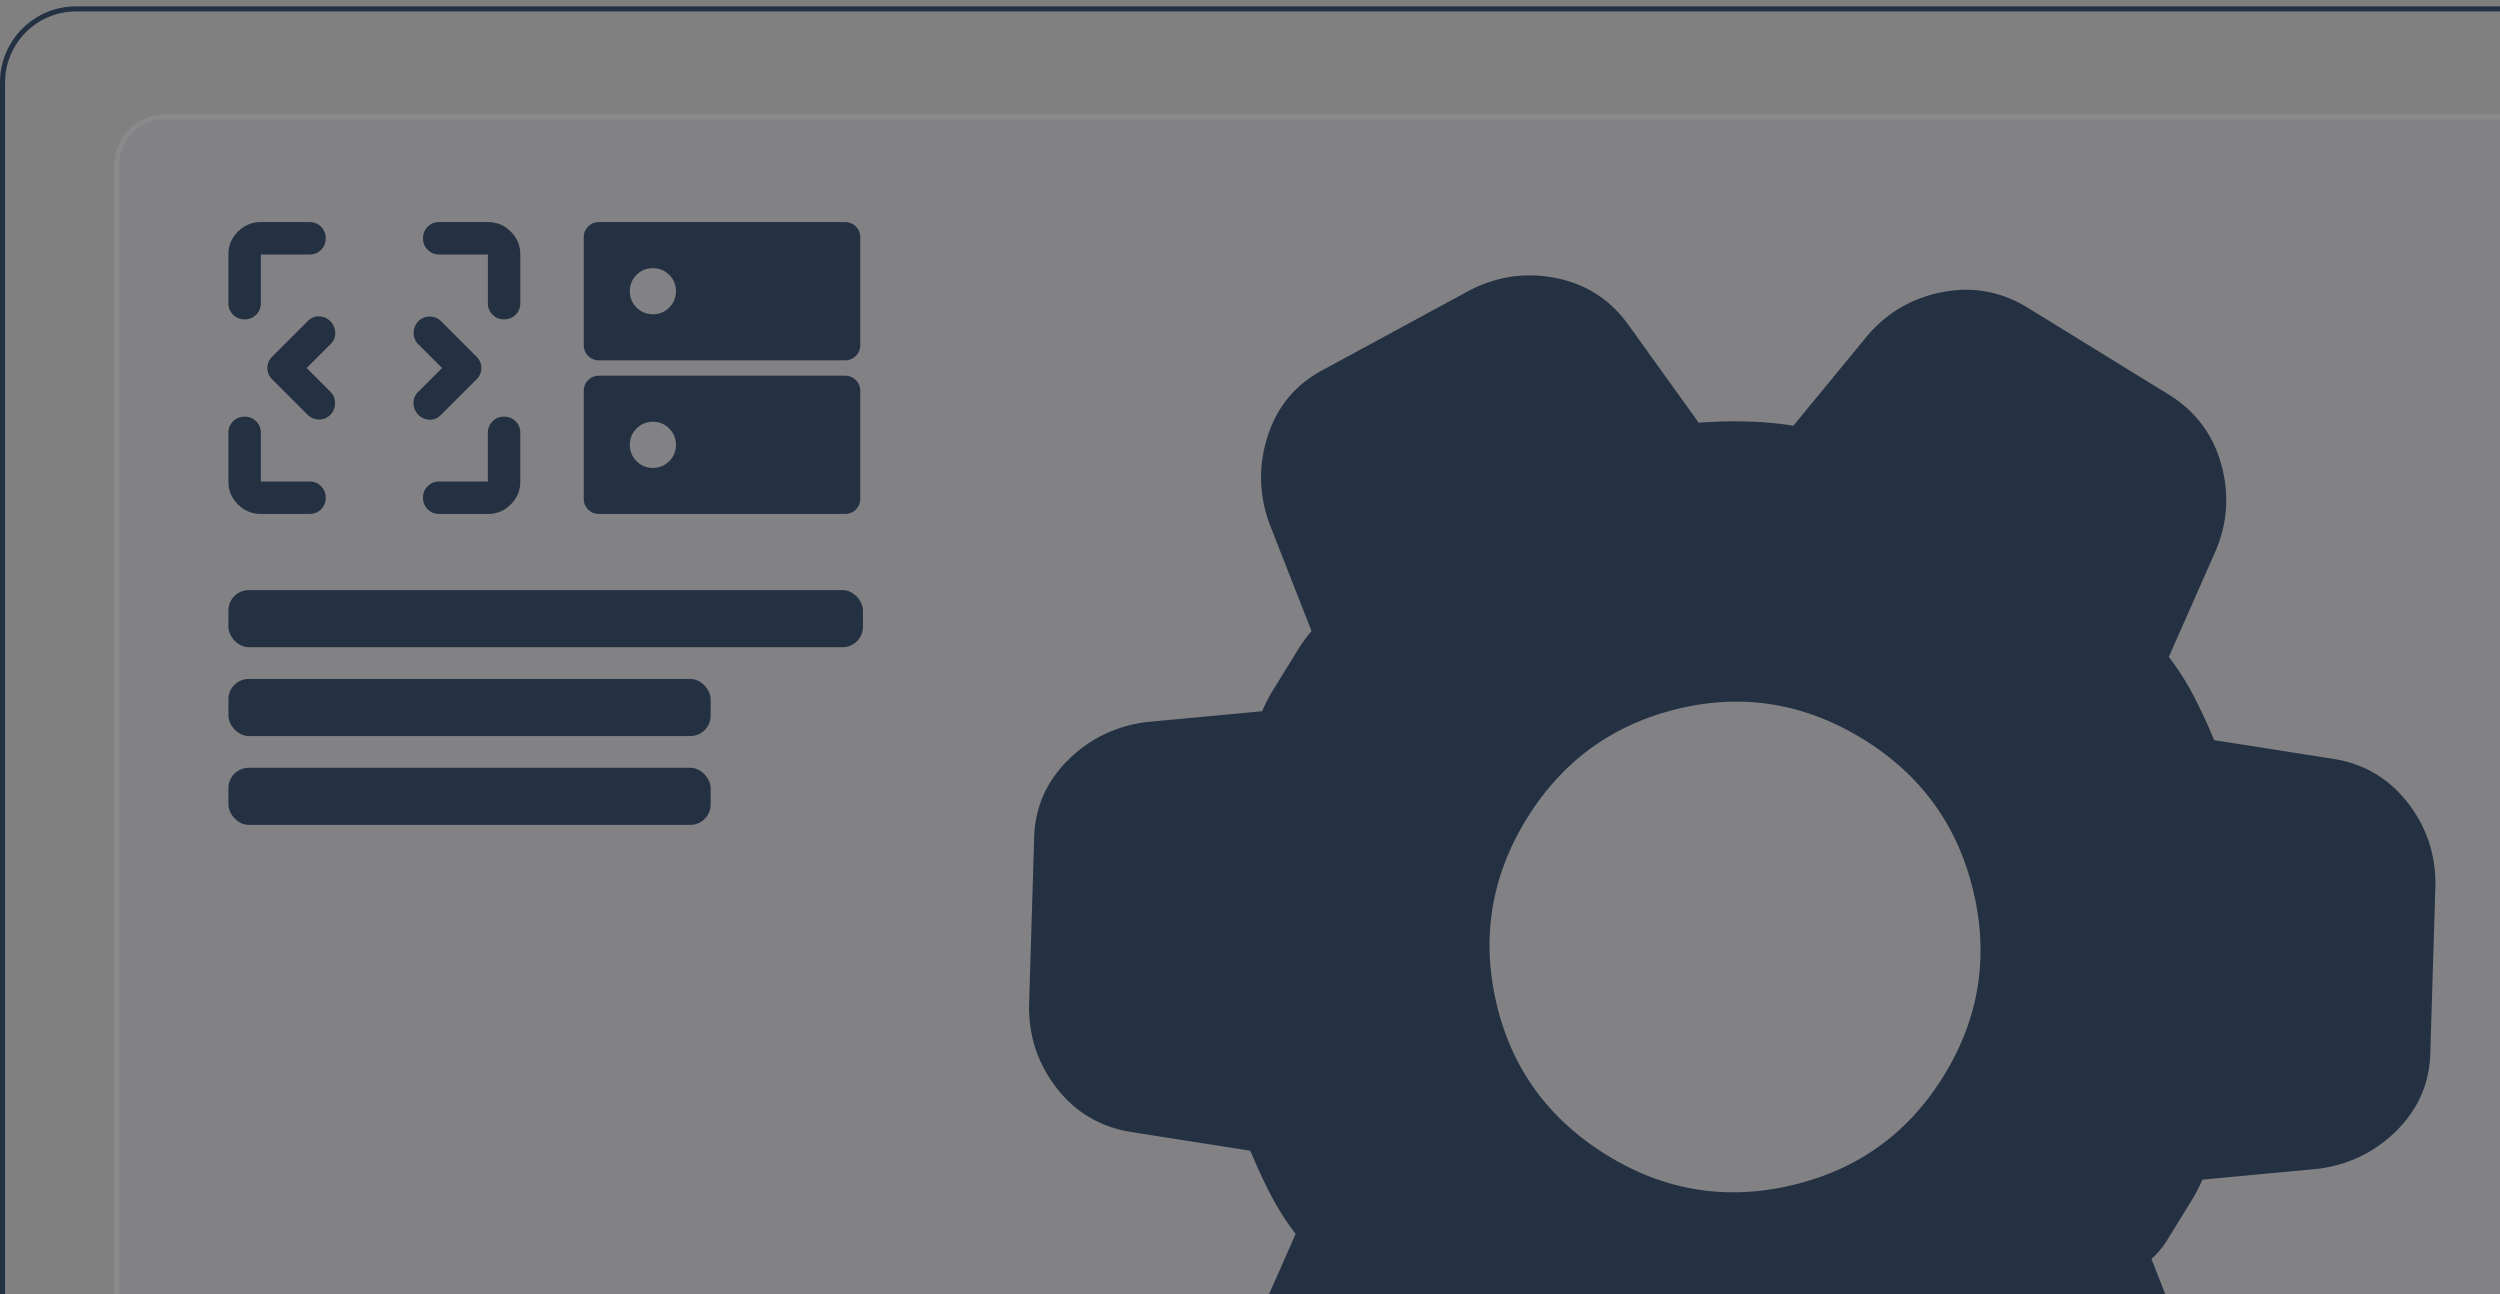 <svg xmlns="http://www.w3.org/2000/svg" width="394" height="204" fill="none"><rect width="100%" height="100%" fill="#808080" stroke="none"/><rect width="384" height="220" x="18" y="18" fill="#AFC6FF" fill-opacity=".04" rx="8.01"/><rect width="383.199" height="219.199" x="18.401" y="18.401" stroke="#fff" stroke-opacity=".07" stroke-width=".801" rx="7.609"/><rect width="415.199" height="248.199" x=".4" y="1.4" stroke="#243143" stroke-width=".801" rx="11.6"/><rect width="100" height="9" x="36" y="93" fill="#243143" rx="3.204"/><rect width="76" height="9" x="36" y="107" fill="#243143" rx="3.204"/><rect width="76" height="9" x="36" y="121" fill="#243143" rx="3.204"/><path fill="#243143" d="M204.284 235.868q-6.339-3.905-8.322-10.938-1.983-7.035.827-13.701l7.405-16.756a42 42 0 0 1-4.022-6.352 91 91 0 0 1-3.12-6.766l-18.306-2.876q-7.455-1.039-12.027-6.761t-4.542-13.132l.789-25.997q.03-7.41 5.188-12.63 5.159-5.221 12.54-6.165l18.212-1.704a26 26 0 0 1 1.712-3.305l3.893-6.323a26 26 0 0 1 2.182-3.016l-6.676-17.03q-2.48-7.017-.138-13.972 2.34-6.957 8.944-10.318l22.859-12.405q6.604-3.36 13.771-1.854 7.169 1.507 11.451 7.698l10.808 15.052a75 75 0 0 1 7.563-.187q3.826.096 7.365.66l11.631-14.153q4.688-5.509 11.862-6.905t13.513 2.509l22.07 13.591q6.339 3.904 8.322 10.938t-.828 13.701l-7.404 16.756a42 42 0 0 1 4.022 6.352 91 91 0 0 1 3.119 6.766l18.306 2.876q7.456 1.04 12.028 6.761 4.572 5.722 4.542 13.132l-.789 25.997q-.03 7.41-5.188 12.631-5.159 5.22-12.54 6.164l-18.212 1.704a26 26 0 0 1-1.712 3.305l-3.893 6.323q-.938 1.522-2.417 2.872l6.676 17.029q2.48 7.017.138 13.973-2.34 6.955-8.944 10.317l-23.094 12.261q-6.604 3.362-13.771 1.854-7.168-1.507-11.451-7.698l-10.338-14.763a75 75 0 0 1-7.563.187 56 56 0 0 1-7.365-.66l-11.631 14.153q-4.688 5.51-11.862 6.905t-13.513-2.509zm48.997-53.796q13.617 8.386 29.156 4.713t23.902-17.253q8.364-13.582 4.65-29.11-3.714-15.529-17.331-23.915-13.852-8.531-29.274-4.786-15.42 3.745-23.784 17.326t-4.768 29.037 17.449 23.988M48.33 58l3.77 3.77q.703.703.703 1.756 0 1.054-.703 1.821-.767.767-1.82.767-1.055 0-1.822-.767L42.9 59.79q-.767-.767-.767-1.789t.767-1.789l5.622-5.622q.767-.767 1.79-.735 1.02.033 1.788.799.702.766.735 1.789.031 1.021-.735 1.789zm21.34 0-3.77-3.77q-.703-.703-.703-1.756 0-1.055.703-1.821.767-.767 1.82-.767 1.055 0 1.822.767L75.1 56.21q.767.767.767 1.789t-.767 1.789l-5.622 5.622q-.767.767-1.79.735-1.02-.033-1.788-.799a2.7 2.7 0 0 1-.735-1.789q-.031-1.021.735-1.789zM41.11 81q-2.108 0-3.61-1.501-1.5-1.502-1.501-3.61v-7.667q0-1.085.735-1.82t1.82-.735q1.088 0 1.821.734.735.735.735 1.821v7.667h7.667q1.085 0 1.82.735.735.734.735 1.82t-.734 1.821-1.821.735zm35.778 0h-7.667q-1.085 0-1.82-.735t-.735-1.82q0-1.087.734-1.821.735-.735 1.821-.735h7.667v-7.667q0-1.085.735-1.82.734-.735 1.82-.735t1.821.734.735 1.821v7.667q0 2.108-1.501 3.61-1.502 1.5-3.61 1.501M36 47.778V40.11q0-2.108 1.501-3.61 1.502-1.5 3.61-1.501h7.667q1.085 0 1.82.735t.735 1.82q0 1.088-.734 1.821-.735.735-1.821.735H41.11v7.667q0 1.085-.735 1.82t-1.82.735q-1.086 0-1.821-.734Q36 48.864 36 47.778m40.889 0V40.11h-7.667q-1.085 0-1.82-.735t-.735-1.82q0-1.086.734-1.821.735-.735 1.821-.735h7.667q2.108 0 3.61 1.501 1.5 1.502 1.501 3.61v7.667q0 1.085-.735 1.82t-1.82.735q-1.087 0-1.821-.734-.735-.735-.735-1.821M102.895 42.263q-1.513 0-2.573 1.06-1.059 1.059-1.059 2.572t1.059 2.572q1.06 1.06 2.573 1.06t2.572-1.06 1.059-2.572-1.059-2.573-2.572-1.059m0 24.21q-1.513 0-2.573 1.06-1.059 1.06-1.059 2.572 0 1.514 1.059 2.573 1.06 1.059 2.573 1.059t2.572-1.06 1.059-2.572-1.059-2.572-2.572-1.06M94.421 35h38.737q1.029 0 1.725.696.696.697.696 1.725v16.947q0 1.029-.696 1.725t-1.725.696H94.421q-1.028 0-1.725-.696Q92 55.397 92 54.368V37.421q0-1.028.696-1.725.697-.696 1.725-.696m0 24.21h38.737q1.029 0 1.725.697.696.696.696 1.725v16.947q0 1.028-.696 1.725-.696.696-1.725.696H94.421q-1.028 0-1.725-.696Q92 79.607 92 78.579V61.632q0-1.029.696-1.725.697-.696 1.725-.696"/></svg>